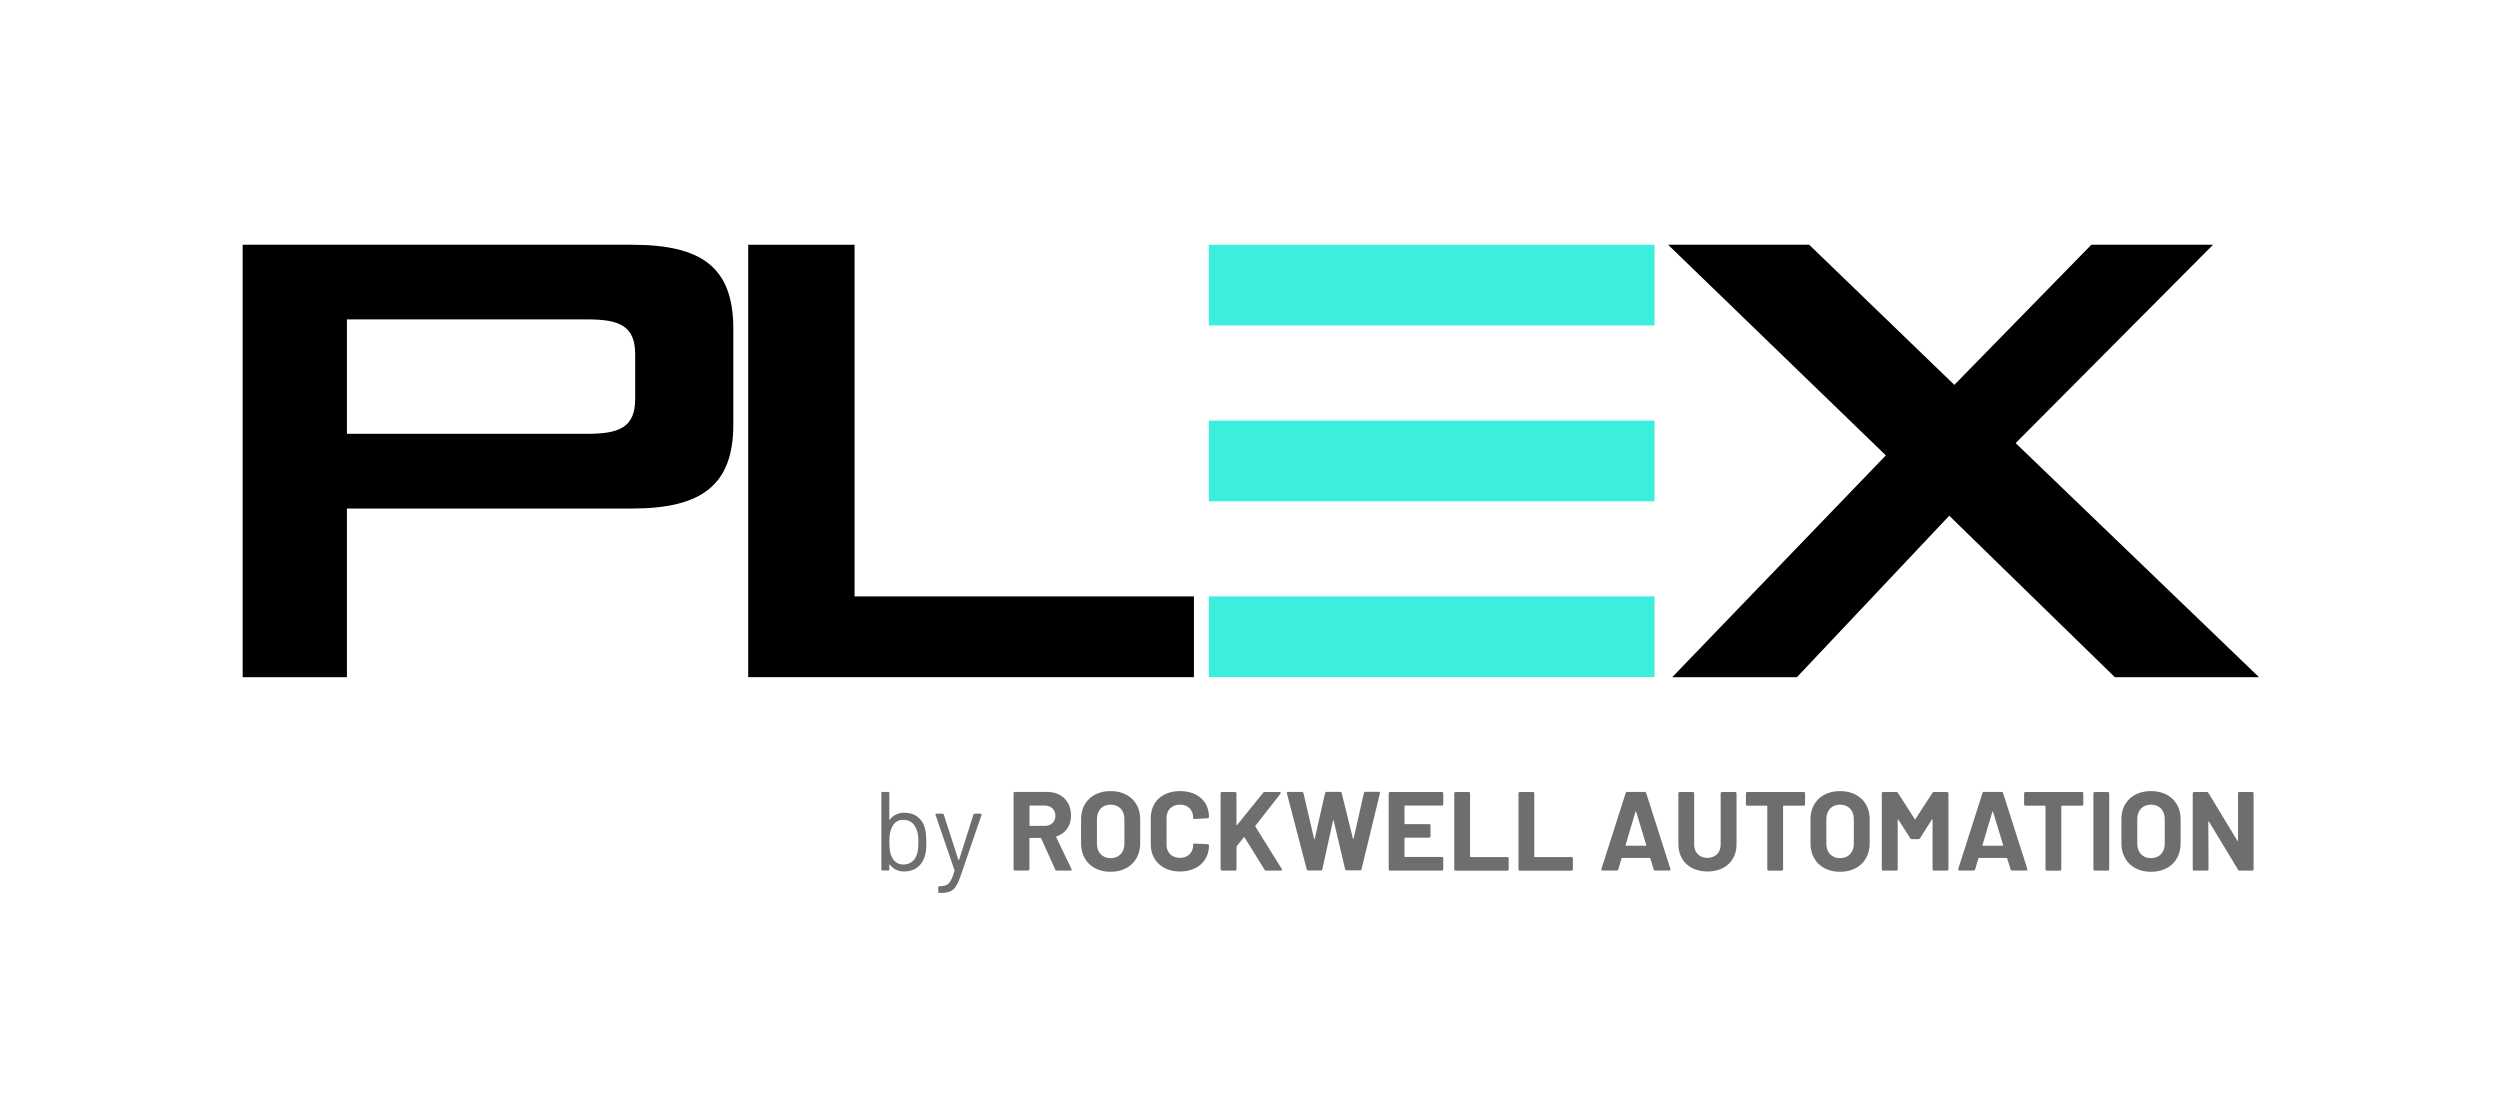 <?xml version="1.0" encoding="UTF-8"?><svg id="black-blue" xmlns="http://www.w3.org/2000/svg" viewBox="0 0 334 146"><defs><style>.cls-1{fill:#3beedd;}.cls-2{fill:#6d6e70;}</style></defs><g><path d="M32.42,32.7h52.03c9.29,0,13.52,3,13.52,11.2v12.84c0,8.06-4.23,11.2-13.52,11.2H46.35v22.53h-13.93V32.7Zm13.93,9.97v15.29h32.09c4.23,0,6.42-.82,6.42-4.64v-6.01c0-3.83-2.19-4.64-6.42-4.64H46.35Z"/><polygon points="99.96 32.7 114.17 32.7 114.17 79.68 159.51 79.68 159.51 90.47 99.96 90.47 99.96 32.7"/><polygon points="251.95 60.84 222.86 32.7 241.71 32.7 261.1 51.42 279.4 32.7 295.66 32.7 269.29 59.2 301.8 90.47 282.54 90.47 260.42 68.9 240.07 90.47 223.41 90.47 251.95 60.84"/><g><rect class="cls-1" x="161.5" y="79.68" width="59.54" height="10.78"/><rect class="cls-1" x="161.5" y="32.7" width="59.54" height="10.78"/><rect class="cls-1" x="161.5" y="56.19" width="59.54" height="10.78"/></g></g><g><path class="cls-2" d="M123.76,112.51c0,.76-.04,1.38-.21,1.91-.38,1.21-1.32,2.01-2.75,2.01-.81,0-1.48-.33-1.92-.93-.03-.04-.07-.03-.07,.01v.64c0,.09-.06,.15-.15,.15h-.76c-.09,0-.15-.06-.15-.15v-10.2c0-.09,.06-.15,.15-.15h.76c.09,0,.15,.06,.15,.15v3.54s.03,.06,.07,.01c.44-.58,1.11-.92,1.92-.92,1.46,0,2.42,.81,2.77,2.06,.14,.51,.18,1.12,.18,1.86Zm-1.06,0c0-1.04-.12-1.48-.35-1.89-.25-.65-.85-1.09-1.67-1.09s-1.33,.46-1.57,1.12c-.19,.4-.29,.85-.29,1.86s.09,1.44,.27,1.83c.24,.67,.78,1.16,1.6,1.16s1.48-.45,1.73-1.17c.18-.41,.27-.84,.27-1.82Z"/><path class="cls-2" d="M125.35,119.15v-.6c0-.09,.06-.15,.15-.15h.06c1.12-.01,1.46-.38,1.96-2.05,.02-.03,.02-.08,0-.09l-2.53-7.38c-.03-.1,.01-.17,.12-.17h.8c.07,0,.15,.04,.18,.12l1.95,6.06s.07,.04,.09,0l1.92-6.06c.03-.08,.1-.12,.18-.12h.78c.1,0,.15,.06,.12,.17l-2.77,8.08c-.68,1.92-1.12,2.34-2.79,2.34h-.1c-.06,0-.1-.06-.1-.15Z"/><path class="cls-2" d="M140.98,116.17l-1.88-4.16s-.06-.06-.09-.06h-1.4s-.08,.03-.08,.08v4.09c0,.1-.07,.18-.18,.18h-1.76c-.1,0-.18-.08-.18-.18v-10.14c0-.11,.07-.18,.18-.18h4.29c1.94,0,3.21,1.26,3.21,3.17,0,1.37-.73,2.37-1.94,2.78-.04,.01-.06,.06-.04,.1l2.04,4.25c.06,.13,0,.21-.14,.21h-1.84c-.09,0-.17-.03-.21-.13Zm-3.44-8.47v2.56s.03,.08,.08,.08h1.96c.84,0,1.42-.54,1.42-1.35s-.58-1.37-1.42-1.37h-1.96s-.08,.03-.08,.08Z"/><path class="cls-2" d="M144.43,112.66v-3.21c0-2.25,1.57-3.76,3.94-3.76s3.96,1.51,3.96,3.76v3.21c0,2.28-1.58,3.81-3.96,3.81s-3.94-1.53-3.94-3.81Zm5.79,.07v-3.3c0-1.17-.73-1.93-1.84-1.93s-1.83,.76-1.83,1.93v3.3c0,1.16,.73,1.92,1.83,1.92s1.84-.76,1.84-1.92Z"/><path class="cls-2" d="M153.74,112.78v-3.46c0-2.19,1.54-3.63,3.9-3.63s3.88,1.38,3.88,3.46c0,.09-.06,.15-.18,.17l-1.75,.1c-.12,.01-.18-.04-.18-.17,0-1.05-.7-1.75-1.77-1.75s-1.79,.71-1.79,1.75v3.62c0,1.03,.71,1.74,1.79,1.74s1.77-.71,1.77-1.74c0-.11,.06-.17,.18-.17l1.75,.08c.1,0,.18,.06,.18,.15,0,2.1-1.56,3.5-3.88,3.5s-3.9-1.46-3.9-3.64Z"/><path class="cls-2" d="M163.07,116.13v-10.14c0-.11,.07-.18,.18-.18h1.76c.1,0,.18,.08,.18,.18v4.2c0,.06,.04,.08,.09,.03l3.47-4.3c.06-.08,.13-.11,.22-.11h1.98c.15,0,.21,.11,.12,.23l-3.34,4.27s-.03,.08-.02,.11l3.54,5.68c.08,.13,.02,.21-.12,.21h-1.98c-.09,0-.17-.03-.21-.12l-2.67-4.32s-.08-.04-.1,0l-.94,1.18s-.03,.06-.03,.09v2.99c0,.1-.07,.18-.18,.18h-1.76c-.1,0-.18-.08-.18-.18Z"/><path class="cls-2" d="M174.58,116.15l-2.65-10.15c-.03-.13,.03-.2,.15-.2h1.86c.1,0,.16,.05,.2,.15l1.42,6.1c.02,.08,.08,.08,.09,0l1.38-6.09c.03-.1,.09-.17,.2-.17h1.81c.11,0,.18,.05,.21,.15l1.5,6.1c.01,.06,.08,.08,.09,0l1.38-6.09c.03-.1,.09-.17,.2-.17h1.77c.12,0,.2,.06,.17,.2l-2.46,10.15c-.03,.11-.11,.15-.21,.15h-1.78c-.11,0-.17-.04-.2-.15l-1.53-6.49c-.01-.08-.08-.08-.09,0l-1.42,6.48c-.02,.11-.09,.17-.2,.17h-1.67c-.1,0-.18-.04-.21-.15Z"/><path class="cls-2" d="M192.64,107.62h-4.92s-.08,.03-.08,.08v2.32s.03,.08,.08,.08h3.22c.1,0,.18,.08,.18,.18v1.45c0,.11-.08,.18-.18,.18h-3.22s-.08,.03-.08,.07v2.43s.03,.08,.08,.08h4.92c.1,0,.18,.07,.18,.18v1.46c0,.1-.08,.18-.18,.18h-6.93c-.1,0-.18-.08-.18-.18v-10.14c0-.11,.08-.18,.18-.18h6.93c.1,0,.18,.08,.18,.18v1.46c0,.1-.08,.18-.18,.18Z"/><path class="cls-2" d="M194.29,116.13v-10.14c0-.11,.08-.18,.18-.18h1.75c.11,0,.18,.08,.18,.18v8.43s.03,.08,.08,.08h4.9c.11,0,.18,.07,.18,.18v1.46c0,.1-.07,.18-.18,.18h-6.92c-.1,0-.18-.08-.18-.18Z"/><path class="cls-2" d="M202.87,116.13v-10.14c0-.11,.08-.18,.18-.18h1.75c.11,0,.18,.08,.18,.18v8.43s.03,.08,.08,.08h4.9c.11,0,.18,.07,.18,.18v1.46c0,.1-.07,.18-.18,.18h-6.92c-.1,0-.18-.08-.18-.18Z"/><path class="cls-2" d="M220.93,116.15l-.45-1.47s-.03-.06-.08-.06h-3.69s-.06,.03-.07,.06l-.44,1.47c-.03,.09-.09,.15-.2,.15h-1.9c-.12,0-.2-.08-.15-.21l3.24-10.14c.03-.09,.09-.15,.2-.15h2.35c.1,0,.17,.06,.19,.15l3.24,10.14c.04,.13-.03,.21-.15,.21h-1.9c-.11,0-.17-.06-.2-.15Zm-3.69-3.16h2.64s.08-.03,.06-.09l-1.35-4.45c-.01-.08-.07-.06-.09,0l-1.32,4.45c-.01,.06,.02,.09,.06,.09Z"/><path class="cls-2" d="M224.23,112.83v-6.84c0-.11,.07-.18,.18-.18h1.75c.1,0,.18,.08,.18,.18v6.85c0,1.05,.7,1.77,1.77,1.77s1.77-.72,1.77-1.77v-6.85c0-.11,.08-.18,.18-.18h1.76c.1,0,.18,.08,.18,.18v6.84c0,2.16-1.56,3.6-3.88,3.6s-3.88-1.44-3.88-3.6Z"/><path class="cls-2" d="M241.16,105.99v1.47c0,.1-.08,.18-.18,.18h-2.68s-.08,.03-.08,.08v8.42c0,.1-.07,.18-.18,.18h-1.75c-.1,0-.18-.08-.18-.18v-8.42s-.03-.08-.07-.08h-2.61c-.11,0-.18-.08-.18-.18v-1.47c0-.11,.08-.18,.18-.18h7.56c.11,0,.18,.08,.18,.18Z"/><path class="cls-2" d="M241.88,112.66v-3.21c0-2.25,1.58-3.76,3.95-3.76s3.96,1.51,3.96,3.76v3.21c0,2.28-1.58,3.81-3.96,3.81s-3.95-1.53-3.95-3.81Zm5.79,.07v-3.3c0-1.17-.74-1.93-1.84-1.93s-1.83,.76-1.83,1.93v3.3c0,1.16,.73,1.92,1.83,1.92s1.84-.76,1.84-1.92Z"/><path class="cls-2" d="M258.37,105.81h1.76c.1,0,.18,.08,.18,.18v10.14c0,.1-.08,.18-.18,.18h-1.76c-.1,0-.18-.08-.18-.18v-6.62c0-.08-.06-.08-.09-.01l-1.59,2.49c-.04,.08-.12,.12-.21,.12h-.88c-.09,0-.17-.04-.21-.12l-1.59-2.49c-.03-.06-.09-.04-.09,.03v6.6c0,.1-.08,.18-.18,.18h-1.76c-.11,0-.18-.08-.18-.18v-10.14c0-.11,.07-.18,.18-.18h1.76c.09,0,.16,.05,.21,.12l2.25,3.5c.03,.06,.06,.06,.09,0l2.27-3.5c.04-.07,.12-.12,.21-.12Z"/><path class="cls-2" d="M268.61,116.15l-.45-1.47s-.03-.06-.08-.06h-3.69s-.06,.03-.08,.06l-.43,1.47c-.03,.09-.09,.15-.2,.15h-1.91c-.12,0-.19-.08-.15-.21l3.24-10.14c.03-.09,.09-.15,.2-.15h2.35c.11,0,.17,.06,.2,.15l3.24,10.14c.04,.13-.03,.21-.15,.21h-1.9c-.11,0-.17-.06-.2-.15Zm-3.69-3.16h2.64s.08-.03,.06-.09l-1.35-4.45c-.02-.08-.08-.06-.09,0l-1.32,4.45c-.02,.06,.01,.09,.06,.09Z"/><path class="cls-2" d="M278.33,105.99v1.47c0,.1-.08,.18-.18,.18h-2.68s-.08,.03-.08,.08v8.42c0,.1-.07,.18-.18,.18h-1.75c-.1,0-.18-.08-.18-.18v-8.42s-.03-.08-.07-.08h-2.61c-.11,0-.18-.08-.18-.18v-1.47c0-.11,.08-.18,.18-.18h7.56c.11,0,.18,.08,.18,.18Z"/><path class="cls-2" d="M279.68,116.13v-10.14c0-.11,.07-.18,.18-.18h1.75c.1,0,.18,.08,.18,.18v10.14c0,.1-.08,.18-.18,.18h-1.75c-.11,0-.18-.08-.18-.18Z"/><path class="cls-2" d="M283.42,112.66v-3.21c0-2.25,1.57-3.76,3.95-3.76s3.96,1.51,3.96,3.76v3.21c0,2.28-1.57,3.81-3.96,3.81s-3.95-1.53-3.95-3.81Zm5.79,.07v-3.3c0-1.17-.73-1.93-1.84-1.93s-1.83,.76-1.83,1.93v3.3c0,1.16,.73,1.92,1.83,1.92s1.84-.76,1.84-1.92Z"/><path class="cls-2" d="M299.15,105.81h1.75c.11,0,.18,.08,.18,.18v10.14c0,.1-.08,.18-.18,.18h-1.69c-.09,0-.17-.03-.21-.12l-3.88-6.42c-.03-.06-.09-.04-.09,.03l.03,6.33c0,.1-.08,.18-.18,.18h-1.75c-.11,0-.18-.08-.18-.18v-10.14c0-.11,.07-.18,.18-.18h1.7c.09,0,.16,.03,.21,.12l3.87,6.39c.03,.06,.09,.04,.09-.03v-6.3c-.01-.11,.06-.18,.17-.18Z"/></g></svg>